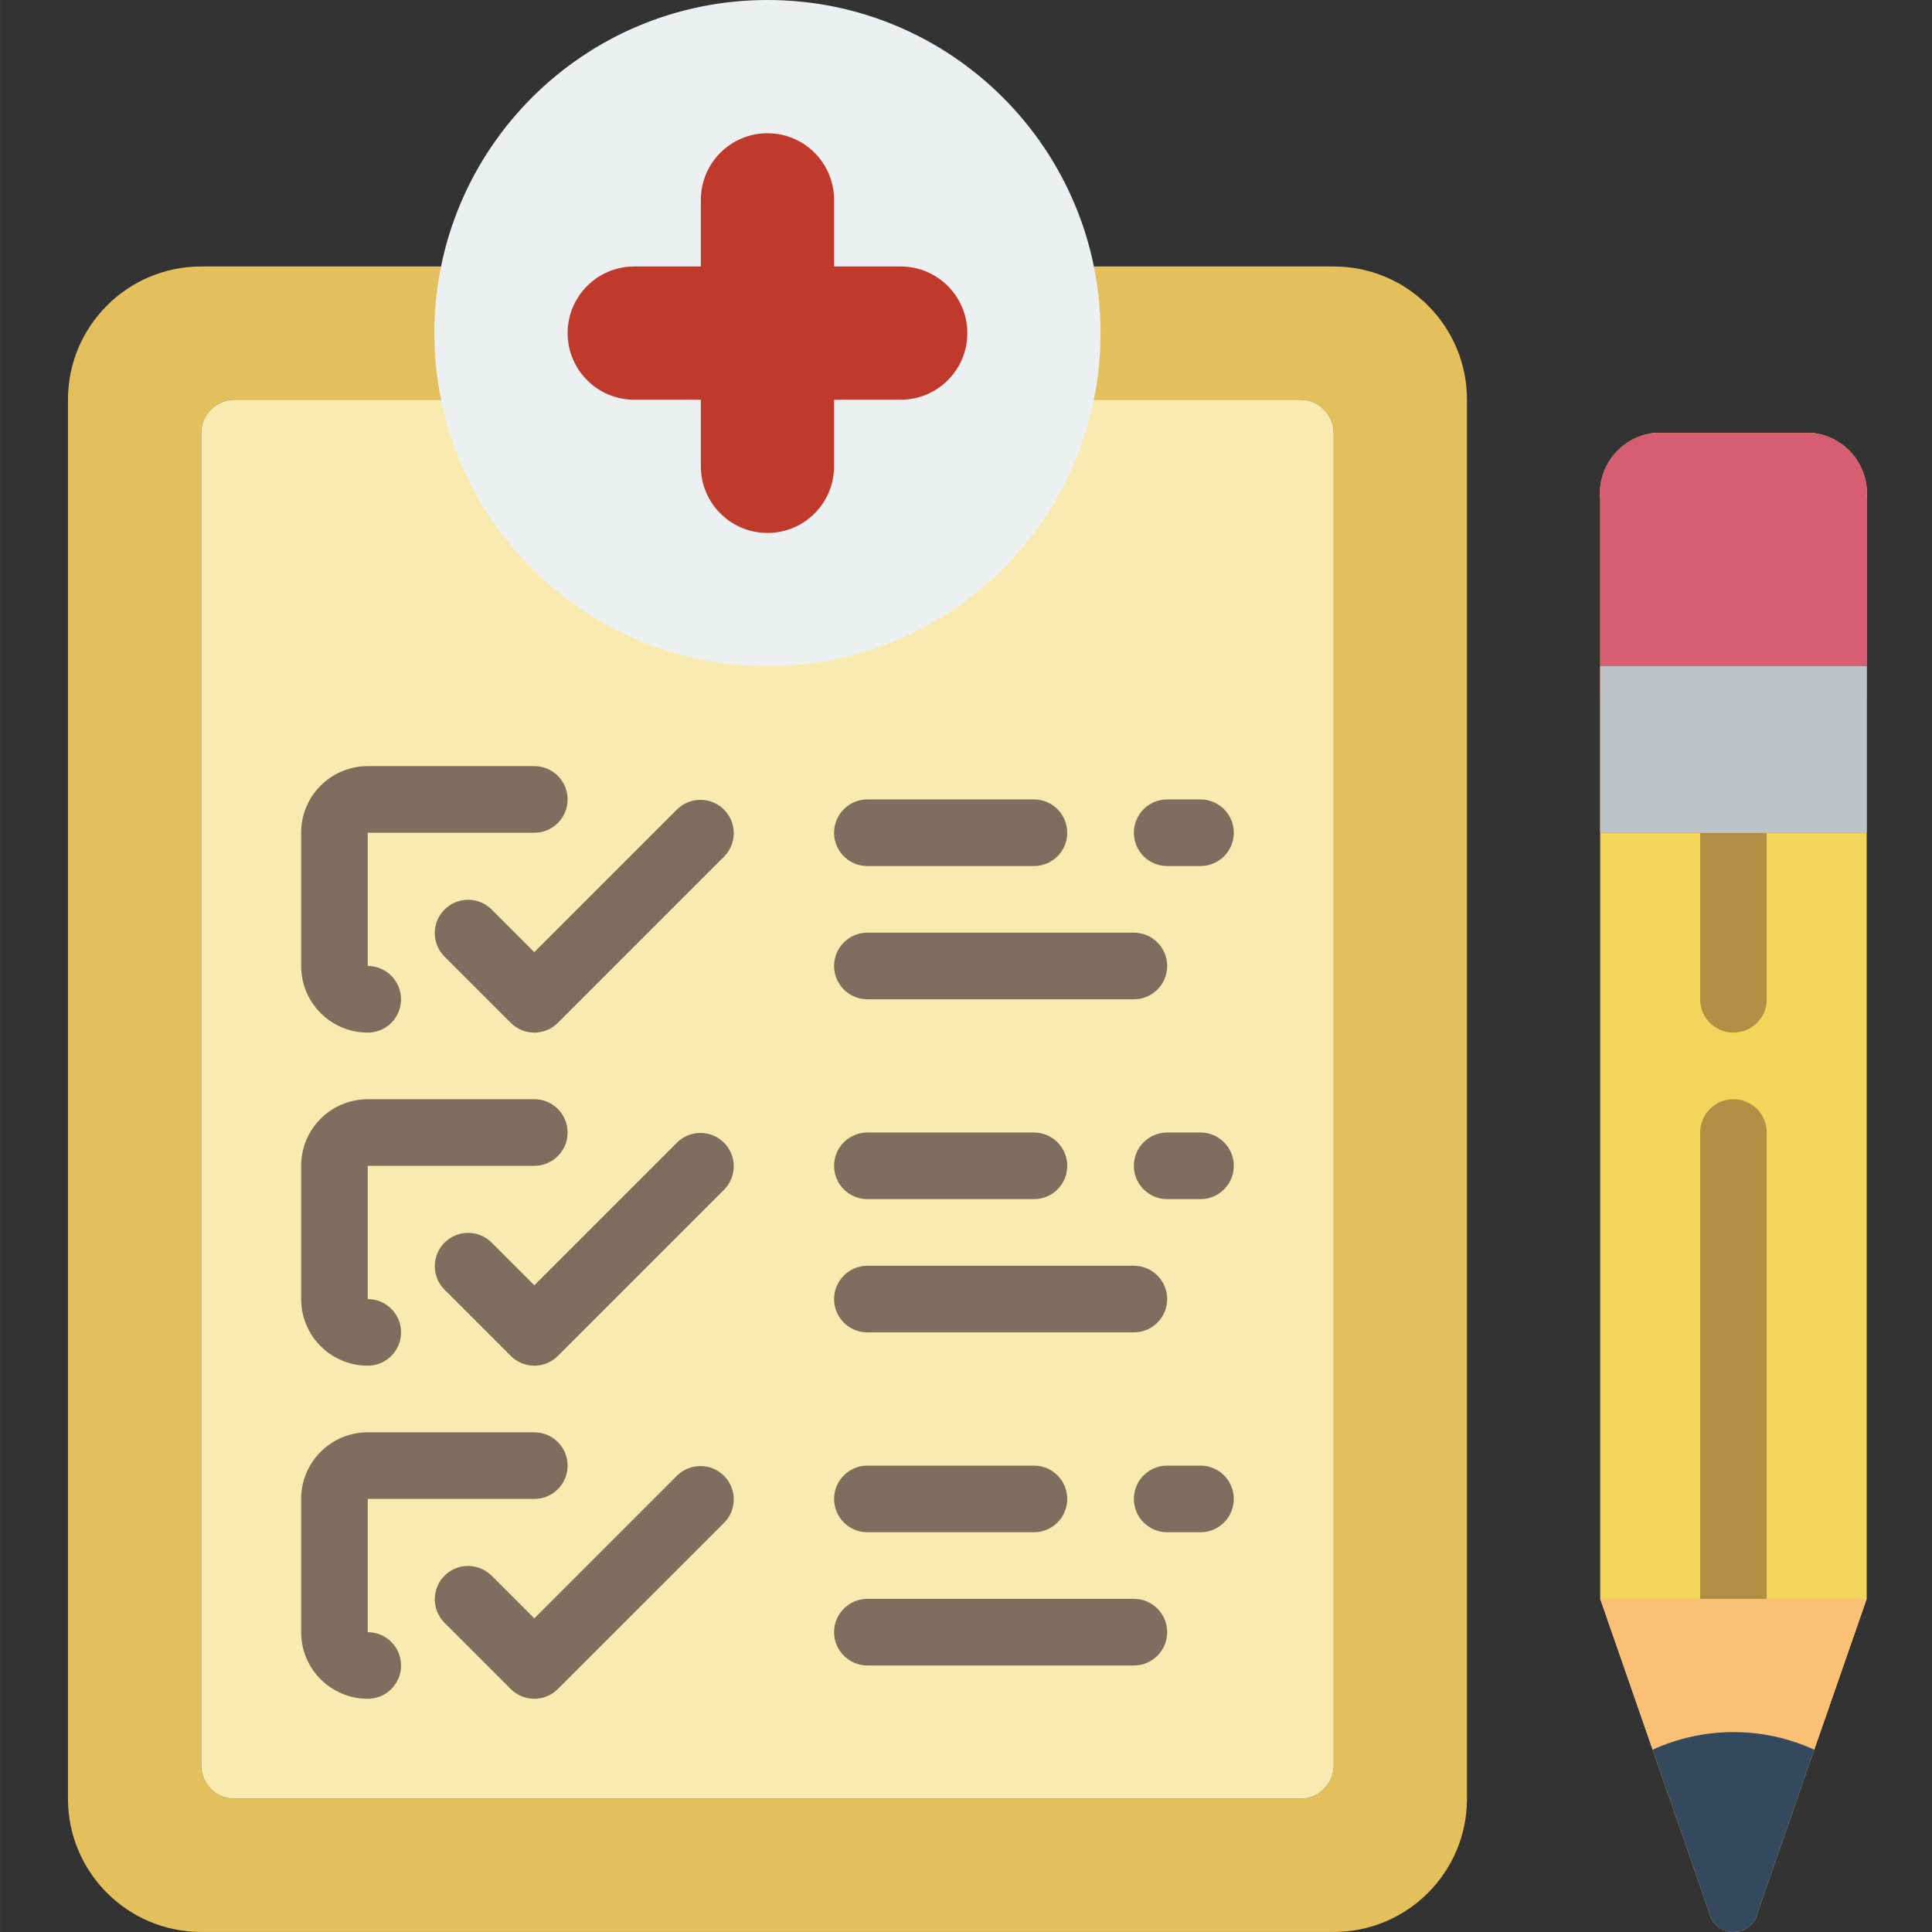 <svg height="512pt" viewBox="-18 0 512 512.012" width="512pt" xmlns="http://www.w3.org/2000/svg"><rect x="-18" y="0" width="512" height="512.012" fill="#333333" stroke="none"/><path d="m98.875 105.93h-54.73c-4.875 0-8.828 3.953-8.828 8.828v353.105c0 4.875 3.953 8.828 8.828 8.828h282.48c4.879 0 8.828-3.953 8.828-8.828v-353.105c0-4.875-3.949-8.828-8.828-8.828h-54.73v-35.309h63.559c19.504 0 35.312 15.809 35.312 35.309v370.762c0 19.5-15.809 35.309-35.312 35.309h-300.137c-19.5 0-35.309-15.809-35.309-35.309v-370.762c0-19.5 15.809-35.309 35.309-35.309h63.559zm0 0" fill="#e4c05c"/><path d="m271.895 105.93h54.73c4.879 0 8.828 3.953 8.828 8.828v353.105c0 4.875-3.949 8.828-8.828 8.828h-282.48c-4.875 0-8.828-3.953-8.828-8.828v-353.105c0-4.875 3.953-8.828 8.828-8.828zm0 0" fill="#f9eab0"/><path d="m273.66 88.277c0 48.75-39.52 88.273-88.273 88.273-48.754 0-88.277-39.523-88.277-88.273 0-48.754 39.523-88.277 88.277-88.277 48.754 0 88.273 39.523 88.273 88.277zm0 0" fill="#ecf0f1"/><path d="m220.695 70.621h-17.656v-17.656c0-9.75-7.902-17.656-17.652-17.656-9.754 0-17.656 7.906-17.656 17.656v17.656h-17.656c-9.75 0-17.656 7.902-17.656 17.656 0 9.75 7.906 17.652 17.656 17.652h17.656v17.656c0 9.75 7.902 17.656 17.656 17.656 9.75 0 17.652-7.906 17.652-17.656v-17.656h17.656c9.75 0 17.656-7.902 17.656-17.652 0-9.754-7.906-17.656-17.656-17.656zm0 0" fill="#c03a2b"/><g fill="#7f6e5d"><path d="m79.453 273.656c-9.75 0-17.652-7.906-17.652-17.656v-35.309c0-9.754 7.902-17.656 17.652-17.656h44.141c4.875 0 8.824 3.953 8.824 8.828s-3.949 8.828-8.824 8.828h-44.141v35.309c4.875 0 8.828 3.953 8.828 8.828s-3.953 8.828-8.828 8.828zm0 0"/><path d="m123.594 273.656c-2.344 0-4.586-.934-6.242-2.586l-17.656-17.656c-3.344-3.465-3.297-8.969.109-12.375 3.402-3.406 8.91-3.453 12.375-.109l11.414 11.414 37.895-37.895c3.465-3.348 8.969-3.297 12.375.105 3.406 3.406 3.453 8.914.109 12.375l-44.141 44.141c-1.652 1.652-3.898 2.586-6.238 2.586zm0 0"/><path d="m300.145 229.516h-8.828c-4.875 0-8.828-3.949-8.828-8.824 0-4.879 3.953-8.828 8.828-8.828h8.828c4.875 0 8.828 3.949 8.828 8.828 0 4.875-3.953 8.824-8.828 8.824zm0 0"/><path d="m256.008 229.516h-44.141c-4.875 0-8.828-3.949-8.828-8.824 0-4.879 3.953-8.828 8.828-8.828h44.141c4.875 0 8.824 3.949 8.824 8.828 0 4.875-3.949 8.824-8.824 8.824zm0 0"/><path d="m282.488 264.828h-70.621c-4.875 0-8.828-3.953-8.828-8.828s3.953-8.828 8.828-8.828h70.621c4.875 0 8.828 3.953 8.828 8.828s-3.953 8.828-8.828 8.828zm0 0"/><path d="m79.453 361.93c-9.75 0-17.652-7.902-17.652-17.652v-35.312c0-9.75 7.902-17.656 17.652-17.656h44.141c4.875 0 8.824 3.953 8.824 8.828s-3.949 8.828-8.824 8.828h-44.141v35.312c4.875 0 8.828 3.949 8.828 8.824 0 4.879-3.953 8.828-8.828 8.828zm0 0"/><path d="m123.594 361.93c-2.344 0-4.586-.93-6.242-2.586l-17.656-17.656c-3.344-3.461-3.297-8.969.109-12.371 3.402-3.406 8.91-3.453 12.375-.109l11.414 11.414 37.895-37.898c3.465-3.344 8.969-3.297 12.375.109s3.453 8.91.109 12.375l-44.141 44.137c-1.652 1.656-3.898 2.586-6.238 2.586zm0 0"/><path d="m300.145 317.793h-8.828c-4.875 0-8.828-3.953-8.828-8.828s3.953-8.828 8.828-8.828h8.828c4.875 0 8.828 3.953 8.828 8.828s-3.953 8.828-8.828 8.828zm0 0"/><path d="m256.008 317.793h-44.141c-4.875 0-8.828-3.953-8.828-8.828s3.953-8.828 8.828-8.828h44.141c4.875 0 8.824 3.953 8.824 8.828s-3.949 8.828-8.824 8.828zm0 0"/><path d="m282.488 353.102h-70.621c-4.875 0-8.828-3.949-8.828-8.824s3.953-8.828 8.828-8.828h70.621c4.875 0 8.828 3.953 8.828 8.828s-3.953 8.824-8.828 8.824zm0 0"/><path d="m79.453 450.207c-9.75 0-17.652-7.906-17.652-17.656v-35.309c0-9.75 7.902-17.656 17.652-17.656h44.141c4.875 0 8.824 3.953 8.824 8.828s-3.949 8.828-8.824 8.828h-44.141v35.309c4.875 0 8.828 3.953 8.828 8.828s-3.953 8.828-8.828 8.828zm0 0"/><path d="m123.594 450.207c-2.344 0-4.586-.93-6.242-2.586l-17.656-17.656c-3.344-3.465-3.297-8.969.109-12.375 3.402-3.406 8.91-3.453 12.375-.105l11.414 11.414 37.895-37.898c3.465-3.344 8.969-3.297 12.375.109 3.406 3.402 3.453 8.91.109 12.375l-44.141 44.137c-1.652 1.656-3.898 2.586-6.238 2.586zm0 0"/><path d="m300.145 406.07h-8.828c-4.875 0-8.828-3.953-8.828-8.828s3.953-8.828 8.828-8.828h8.828c4.875 0 8.828 3.953 8.828 8.828s-3.953 8.828-8.828 8.828zm0 0"/><path d="m256.008 406.07h-44.141c-4.875 0-8.828-3.953-8.828-8.828s3.953-8.828 8.828-8.828h44.141c4.875 0 8.824 3.953 8.824 8.828s-3.949 8.828-8.824 8.828zm0 0"/><path d="m282.488 441.379h-70.621c-4.875 0-8.828-3.953-8.828-8.828s3.953-8.828 8.828-8.828h70.621c4.875 0 8.828 3.953 8.828 8.828s-3.953 8.828-8.828 8.828zm0 0"/></g><path d="m441.387 220.691h-35.312v203.031l13.895 39.973c13.602-6.215 29.23-6.215 42.832 0l13.895-39.973v-203.031zm0 0" fill="#f3d55b"/><path d="m419.969 463.695 14.902 42.875c.57 3.152 3.312 5.441 6.516 5.441 3.199 0 5.941-2.289 6.512-5.441l14.902-42.875c-13.602-6.215-29.23-6.215-42.832 0zm0 0" fill="#f3d55b"/><path d="m419.969 463.695 14.902 42.875c.57 3.152 3.312 5.441 6.516 5.441 3.199 0 5.941-2.289 6.512-5.441l14.902-42.875c-5.023-2.727-11.988-22.316-21.414-22.316-9.43 0-16.395 19.59-21.418 22.316zm0 0" fill="#35495e"/><path d="m462.57 114.758h-42.371c-8.723 1.074-14.992 8.914-14.125 17.656v52.965h70.621v-52.965c.867-8.742-5.402-16.582-14.125-17.656zm0 0" fill="#f3d55b"/><path d="m462.57 114.758h-42.371c-8.723 1.074-14.992 8.914-14.125 17.656v52.965h70.621v-52.965c.867-8.742-5.402-16.582-14.125-17.656zm0 0" fill="#d75e72"/><path d="m441.387 432.551c-4.875 0-8.828-3.953-8.828-8.828v-123.586c0-4.875 3.953-8.828 8.828-8.828s8.828 3.953 8.828 8.828v123.586c0 4.875-3.953 8.828-8.828 8.828zm0 0" fill="#b19046"/><path d="m441.387 273.656c-4.875 0-8.828-3.953-8.828-8.828v-44.137c0-4.879 3.953-8.828 8.828-8.828s8.828 3.949 8.828 8.828v44.137c0 4.875-3.953 8.828-8.828 8.828zm0 0" fill="#b19046"/><path d="m406.074 220.691h70.621v-35.312h-70.621zm0 0" fill="#f3d55b"/><path d="m406.074 220.691h70.621v-44.141h-70.621zm0 0" fill="#bdc3c7"/><path d="m406.074 423.723 13.895 39.973c13.602-6.215 29.23-6.215 42.832 0l13.895-39.973zm0 0" fill="#fac176"/></svg>
